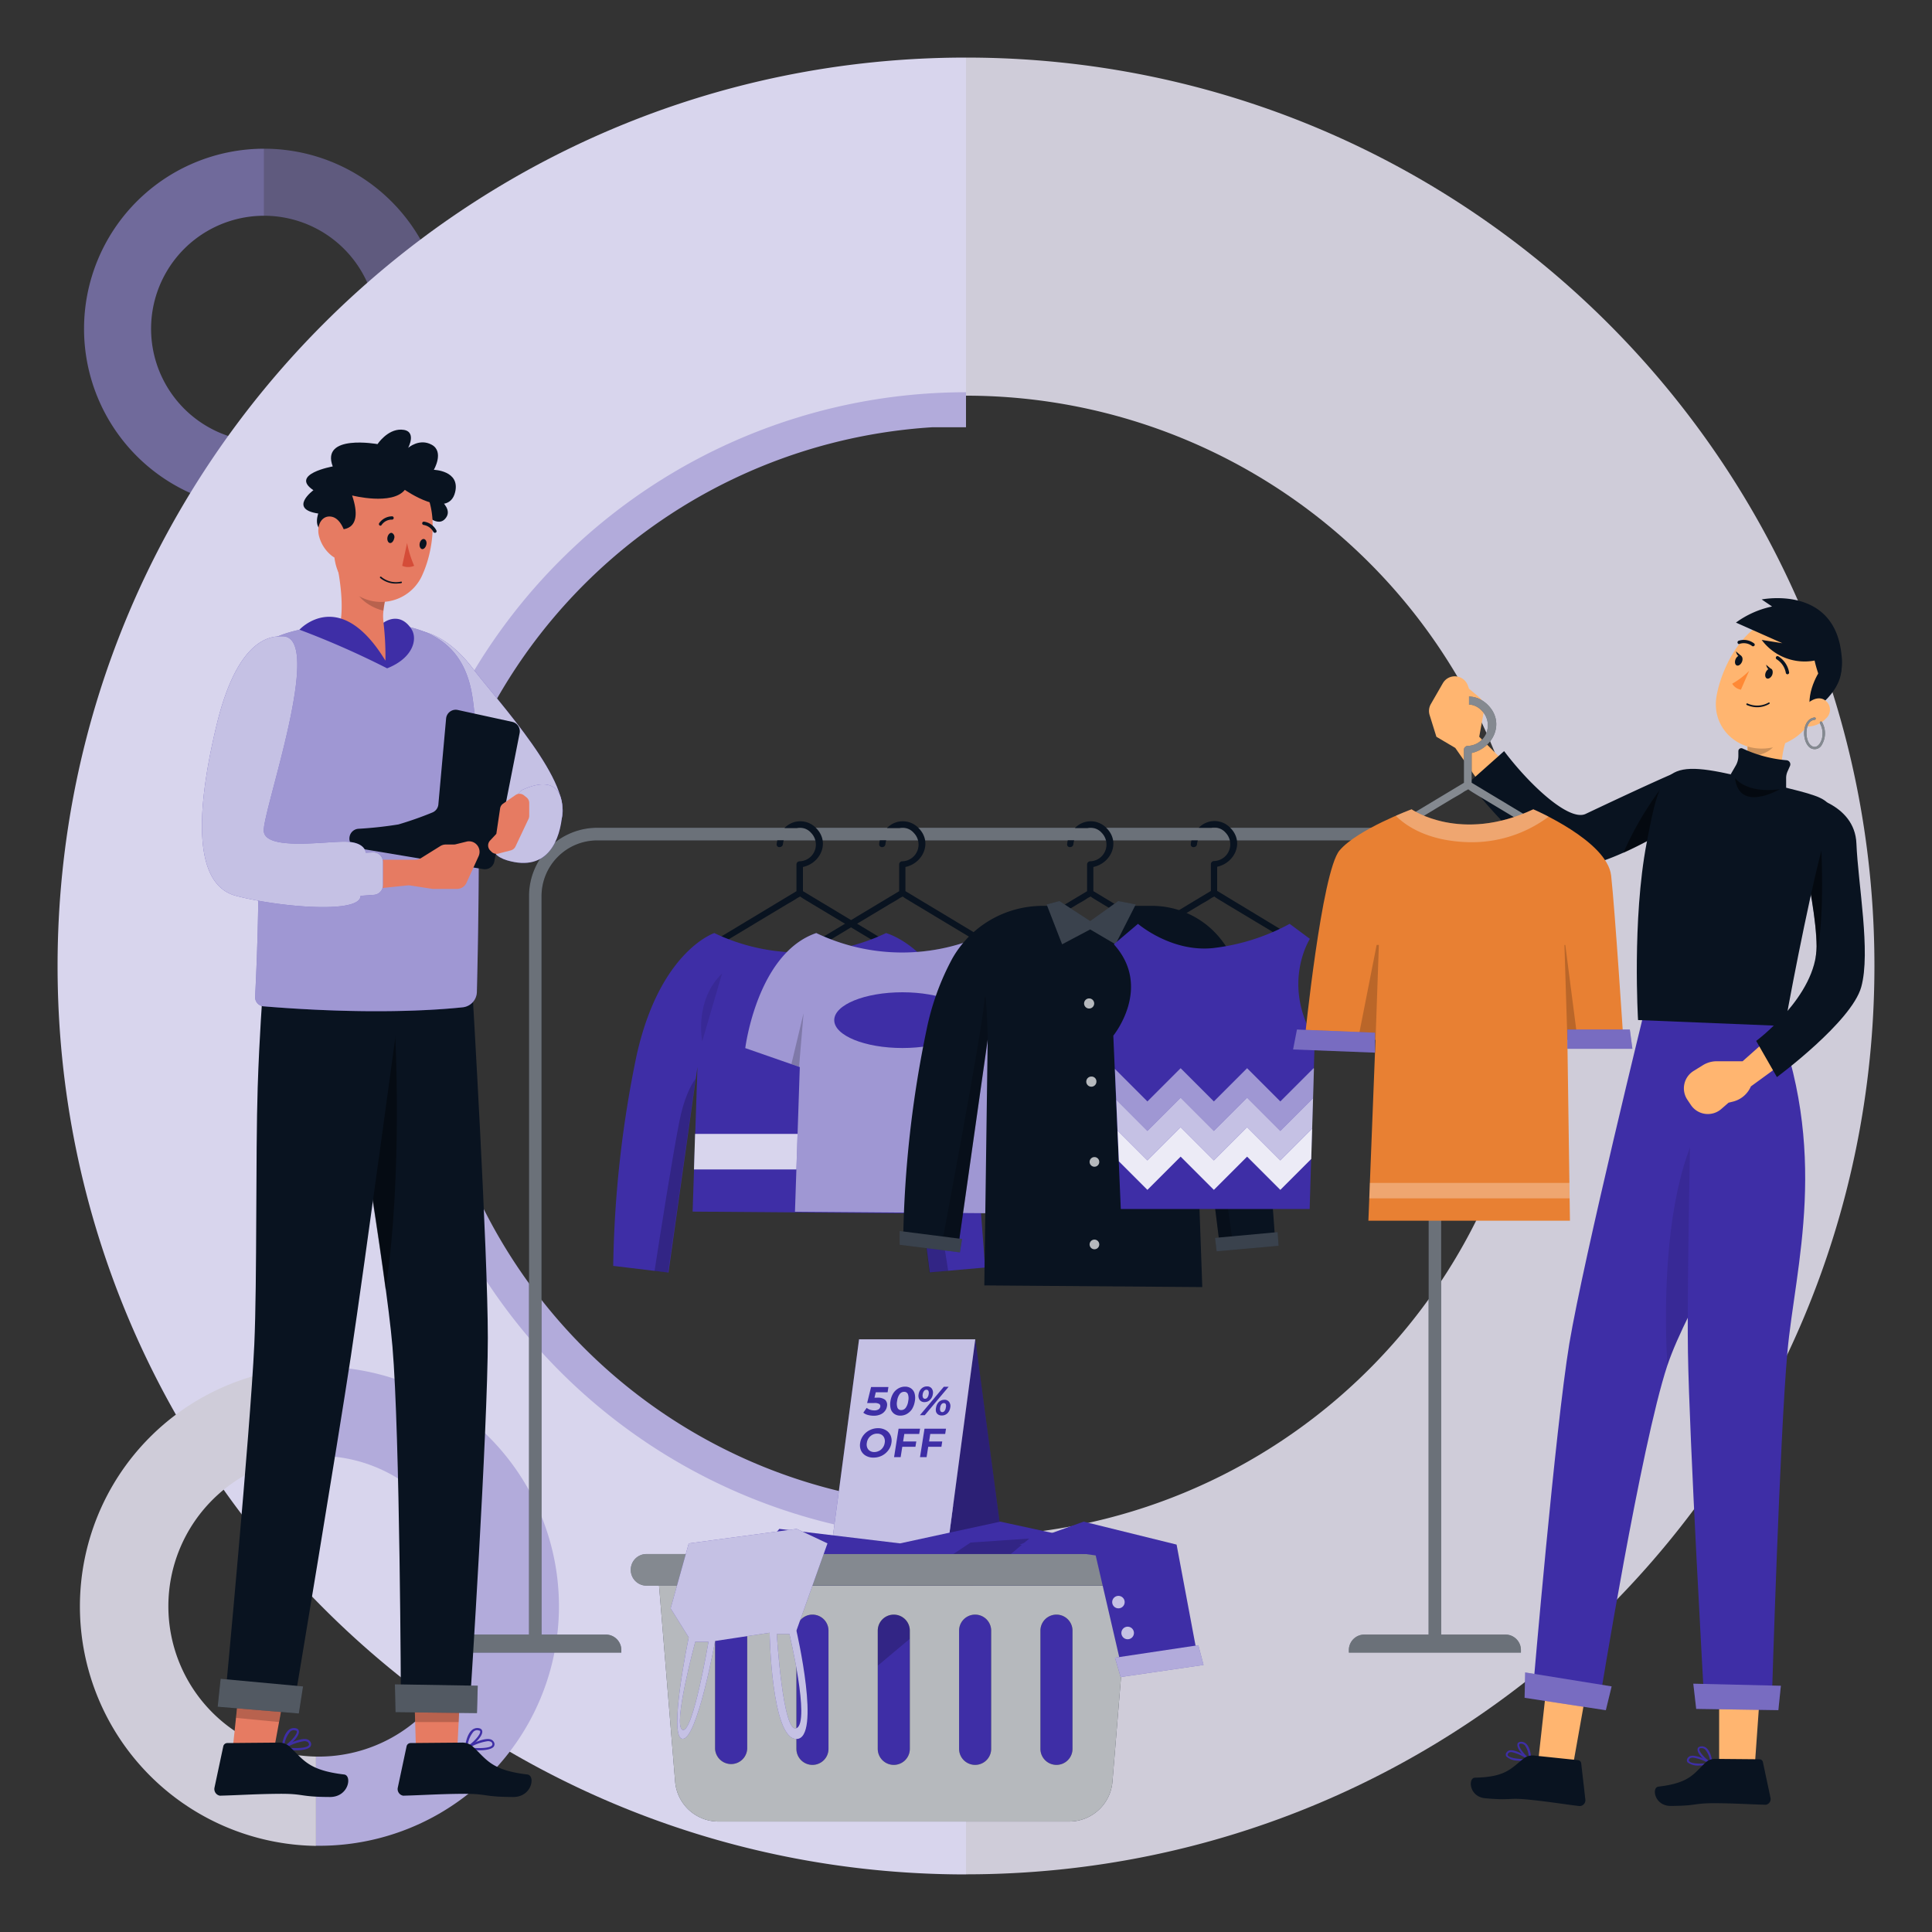 <svg id="Capa_1" data-name="Capa 1" xmlns="http://www.w3.org/2000/svg" width="400" height="400" viewBox="0 0 400 400">
  <rect x="0" y="0" width="400" height="400" fill="#333333" stroke="none"/>
  <defs>
    <style>
      .cls-1, .cls-3 {
        fill: #8b82ca;
      }

      .cls-1 {
        opacity: 0.69;
      }

      .cls-12, .cls-2, .cls-25 {
        opacity: 0.5;
      }

      .cls-4 {
        fill: #cfccd9;
      }

      .cls-5 {
        fill: #d8d5ed;
      }

      .cls-6 {
        fill: #b2abdb;
      }

      .cls-7 {
        fill: #3e2ea6;
      }

      .cls-22, .cls-8 {
        opacity: 0.3;
      }

      .cls-12, .cls-13, .cls-14, .cls-17, .cls-19, .cls-20, .cls-22, .cls-9 {
        fill: #fff;
      }

      .cls-9 {
        opacity: 0.7;
      }

      .cls-10, .cls-15, .cls-19, .cls-23 {
        opacity: 0.2;
      }

      .cls-11 {
        fill: #091320;
      }

      .cls-13 {
        opacity: 0.6;
      }

      .cls-14, .cls-28 {
        opacity: 0.4;
      }

      .cls-16 {
        opacity: 0.8;
      }

      .cls-18 {
        opacity: 0.1;
      }

      .cls-20 {
        opacity: 0.9;
      }

      .cls-21 {
        fill: #ffb570;
      }

      .cls-23 {
        isolation: isolate;
      }

      .cls-24 {
        fill: #ff8935;
      }

      .cls-26 {
        fill: #e88033;
      }

      .cls-27 {
        fill: #e67b62;
      }

      .cls-29 {
        fill: #d54c38;
      }
    </style>
  </defs>
  <g>
    <path class="cls-1" d="M54.68,44.67V30.79a37.28,37.28,0,0,0,0,74.56V91.47a23.4,23.4,0,0,1,0-46.8Z"/>
    <g class="cls-2">
      <path class="cls-3" d="M54.68,105.35a37.28,37.28,0,1,0,0-74.56V44.67a23.4,23.4,0,1,1,0,46.8Z"/>
    </g>
  </g>
  <g>
    <path class="cls-4" d="M200,318.06v70c103.87,0,188.08-84.21,188.08-188.08S303.87,11.92,200,11.92v70a118.06,118.06,0,0,1,0,236.12Z"/>
    <path class="cls-5" d="M200,11.92C96.13,11.92,11.92,96.13,11.92,200S96.13,388.08,200,388.08v-70a118.06,118.06,0,0,1,0-236.12Z"/>
  </g>
  <g>
    <path class="cls-4" d="M65.43,301.43V283a49.59,49.59,0,0,0,0,99.17V363.68a31.13,31.13,0,0,1,0-62.25Z"/>
    <path class="cls-6" d="M65.43,382.14a49.59,49.59,0,1,0,0-99.17v18.46a31.13,31.13,0,1,1,0,62.25Z"/>
  </g>
  <path class="cls-6" d="M200,81.21a118.79,118.79,0,0,0,0,237.58v-7l-7-.17a111.8,111.8,0,0,1,0-223.16h7Z"/>
  <g>
    <g>
      <g>
        <polygon class="cls-7" points="195.63 324.5 201.92 277.29 208.2 324.5 195.63 324.5"/>
        <polygon class="cls-8" points="195.63 324.5 201.92 277.29 208.2 324.5 195.63 324.5"/>
      </g>
      <polygon class="cls-7" points="171.58 324.5 177.86 277.29 201.92 277.29 195.63 324.5 171.58 324.5"/>
      <polygon class="cls-9" points="171.58 324.5 177.86 277.29 201.92 277.29 195.63 324.5 171.58 324.5"/>
    </g>
    <g>
      <path class="cls-7" d="M183.25,289.81a1.44,1.44,0,0,1,.39,1.33,2.11,2.11,0,0,1-.43,1,2.26,2.26,0,0,1-.93.71,3.33,3.33,0,0,1-1.4.26,4.4,4.4,0,0,1-1.2-.16,2.44,2.44,0,0,1-.94-.47l.7-1a2,2,0,0,0,.71.39,2.84,2.84,0,0,0,.88.14,1.63,1.63,0,0,0,.84-.2.81.81,0,0,0,.38-.56.54.54,0,0,0-.22-.58,1.9,1.9,0,0,0-1-.19h-1.5l.82-3.31h3.59l-.17,1.09h-2.45l-.27,1.12h.48A2.49,2.49,0,0,1,183.25,289.81Z"/>
      <path class="cls-7" d="M185.16,292.73a1.94,1.94,0,0,1-.73-1,3.66,3.66,0,0,1-.07-1.64,4.32,4.32,0,0,1,.59-1.64,3,3,0,0,1,1.06-1,2.69,2.69,0,0,1,1.36-.36,2.14,2.14,0,0,1,1.25.36,1.93,1.93,0,0,1,.72,1,3.52,3.52,0,0,1,.07,1.64,4.49,4.49,0,0,1-.58,1.64,3.18,3.18,0,0,1-1.06,1,2.72,2.72,0,0,1-1.37.36A2.11,2.11,0,0,1,185.16,292.73Zm2.35-1.25a3,3,0,0,0,.53-1.43,2.53,2.53,0,0,0-.08-1.43.8.8,0,0,0-.77-.46,1.12,1.12,0,0,0-.91.46,3,3,0,0,0-.54,1.43,2.53,2.53,0,0,0,.08,1.43.8.8,0,0,0,.77.46A1.15,1.15,0,0,0,187.51,291.48Z"/>
      <path class="cls-7" d="M190.41,289.84a1.49,1.49,0,0,1-.22-1.18,2,2,0,0,1,.6-1.18,1.61,1.61,0,0,1,1.12-.44,1.16,1.16,0,0,1,1,.44,1.47,1.47,0,0,1,.22,1.18,2,2,0,0,1-.59,1.18,1.58,1.58,0,0,1-1.12.45A1.17,1.17,0,0,1,190.41,289.84Zm1.58-.48a1.37,1.37,0,0,0,.28-.7,1.13,1.13,0,0,0-.05-.69.45.45,0,0,0-.42-.24.63.63,0,0,0-.48.24,1.37,1.37,0,0,0-.28.69,1.09,1.09,0,0,0,.06.7.43.43,0,0,0,.41.24A.6.6,0,0,0,192,289.36Zm3.42-2.25h1L191.46,293h-1Zm-1.18,5.75a1.11,1.11,0,0,1-.43-.56,1.75,1.75,0,0,1,0-.86,2,2,0,0,1,.32-.86,1.63,1.63,0,0,1,.6-.57,1.68,1.68,0,0,1,.79-.2,1.14,1.14,0,0,1,1,.45,1.45,1.45,0,0,1,.22,1.18,2,2,0,0,1-.59,1.18,1.64,1.64,0,0,1-1.13.44A1.29,1.29,0,0,1,194.23,292.86Zm1.32-.73a1.37,1.37,0,0,0,.27-.69,1.17,1.17,0,0,0,0-.7.42.42,0,0,0-.41-.24.63.63,0,0,0-.49.24,1.37,1.37,0,0,0-.27.7,1.17,1.17,0,0,0,.05.7.45.45,0,0,0,.41.23A.62.62,0,0,0,195.55,292.13Z"/>
      <path class="cls-7" d="M179.26,301.39a2.35,2.35,0,0,1-1-1.09,2.69,2.69,0,0,1-.17-1.56,3.4,3.4,0,0,1,.66-1.56,3.63,3.63,0,0,1,1.33-1.09,3.84,3.84,0,0,1,1.71-.4,3.13,3.13,0,0,1,1.59.4,2.33,2.33,0,0,1,1,1.09,2.69,2.69,0,0,1,.18,1.56,3.41,3.41,0,0,1-.67,1.56,3.79,3.79,0,0,1-1.32,1.09,3.83,3.83,0,0,1-1.71.39A3.07,3.07,0,0,1,179.26,301.39Zm2.75-1a2.12,2.12,0,0,0,.76-.67,2.2,2.2,0,0,0,.4-1,1.76,1.76,0,0,0-.09-1,1.39,1.39,0,0,0-.55-.67,1.68,1.68,0,0,0-.9-.23,2.05,2.05,0,0,0-1,.23,2.25,2.25,0,0,0-.77.67,2.23,2.23,0,0,0-.39,1,1.82,1.82,0,0,0,.08,1,1.37,1.37,0,0,0,.56.67,1.63,1.63,0,0,0,.9.24A2.09,2.09,0,0,0,182,300.38Z"/>
      <path class="cls-7" d="M187.23,296.89l-.25,1.55h2.73l-.18,1.1h-2.72l-.34,2.14h-1.36l.93-5.88h4.45l-.18,1.09Z"/>
      <path class="cls-7" d="M192.6,296.89l-.24,1.55h2.72l-.17,1.1h-2.73l-.34,2.14h-1.36l.93-5.88h4.45l-.17,1.09Z"/>
    </g>
  </g>
  <g>
    <polygon class="cls-7" points="146.35 366.63 142.6 339.04 161.35 316.54 186.35 319.54 207.1 315.04 227.85 319.54 229.35 330.04 225.35 368.85 216.85 372.53 146.35 366.63"/>
    <polygon class="cls-10" points="213.1 318.54 181.72 344.87 175.27 336.54 200.94 319.37 213.1 318.54"/>
    <g>
      <path class="cls-11" d="M236.26,328.29H133.85A3.25,3.25,0,0,1,130.6,325h0a3.24,3.24,0,0,1,3.25-3.25H236.26a3.25,3.25,0,0,1,3.25,3.25h0A3.26,3.26,0,0,1,236.26,328.29Z"/>
      <path class="cls-12" d="M236.26,328.29H133.85A3.25,3.25,0,0,1,130.6,325h0a3.24,3.24,0,0,1,3.25-3.25H236.26a3.25,3.25,0,0,1,3.25,3.25h0A3.26,3.26,0,0,1,236.26,328.29Z"/>
    </g>
    <g>
      <path class="cls-11" d="M136.45,328.29l3.33,40.61a9,9,0,0,0,8.93,8.23H221.4a9,9,0,0,0,8.92-8.23l3.33-40.61Zm18.25,33.79a3.33,3.33,0,0,1-6.65,0V337.61a3.33,3.33,0,0,1,6.65,0Zm16.83,0a3.32,3.32,0,1,1-6.64,0V337.61a3.32,3.32,0,1,1,6.64,0Zm16.84,0a3.32,3.32,0,1,1-6.64,0V337.61a3.32,3.32,0,1,1,6.64,0Zm16.84,0a3.32,3.32,0,0,1-6.64,0V337.61a3.32,3.32,0,0,1,6.64,0Zm16.84,0a3.32,3.32,0,0,1-6.64,0V337.61a3.32,3.32,0,0,1,6.64,0Z"/>
      <path class="cls-9" d="M136.45,328.29l3.33,40.61a9,9,0,0,0,8.93,8.23H221.4a9,9,0,0,0,8.92-8.23l3.33-40.61Zm18.25,33.79a3.33,3.33,0,0,1-6.65,0V337.61a3.33,3.33,0,0,1,6.65,0Zm16.83,0a3.32,3.32,0,1,1-6.64,0V337.61a3.32,3.32,0,1,1,6.64,0Zm16.84,0a3.32,3.32,0,1,1-6.64,0V337.61a3.32,3.32,0,1,1,6.64,0Zm16.84,0a3.32,3.32,0,0,1-6.64,0V337.61a3.32,3.32,0,0,1,6.64,0Zm16.84,0a3.32,3.32,0,0,1-6.64,0V337.61a3.32,3.32,0,0,1,6.64,0Z"/>
    </g>
    <polygon class="cls-7" points="211.1 319.79 224.36 315.04 243.6 319.79 248.1 343.78 232.35 345.79 226.85 322.04 211.1 319.79"/>
    <g>
      <polygon class="cls-7" points="230.85 343.21 232.02 347.21 249.18 344.71 248.1 340.62 230.85 343.21"/>
      <polygon class="cls-13" points="230.85 343.21 232.02 347.21 249.18 344.71 248.1 340.62 230.85 343.21"/>
    </g>
    <path class="cls-9" d="M234.77,338.08a1.3,1.3,0,1,1-1.3-1.29A1.3,1.3,0,0,1,234.77,338.08Z"/>
    <path class="cls-9" d="M232.85,331.71a1.29,1.29,0,1,1-1.29-1.3A1.29,1.29,0,0,1,232.85,331.71Z"/>
    <g>
      <path class="cls-7" d="M171.32,319.54l-6.38-3-22.34,3L138.85,333l3.75,6s-4.34,20.75-1.3,21,6.75-20.25,6.75-20.25l11.3-1.71s.34,22,5.54,22,0-22.43,0-22.43Zm-30,38.62c-2.13-.75,2.62-18.25,2.62-18.25h2.75S143.47,358.91,141.35,358.16Zm23.59-.37c-2.84,1.37-4.09-19.5-4.09-19.5h2.62S167.77,356.41,164.94,357.79Z"/>
      <path class="cls-9" d="M171.32,319.54l-6.38-3-22.34,3L138.85,333l3.75,6s-4.34,20.75-1.3,21,6.75-20.25,6.75-20.25l11.3-1.71s.34,22,5.54,22,0-22.43,0-22.43Zm-30,38.62c-2.13-.75,2.62-18.25,2.62-18.25h2.75S143.47,358.91,141.35,358.16Zm23.59-.37c-2.84,1.37-4.09-19.5-4.09-19.5h2.62S167.77,356.41,164.94,357.79Z"/>
    </g>
  </g>
  <g>
    <path class="cls-11" d="M311.69,338.42H298.38V185.5a14.14,14.14,0,0,0-14.12-14.12H123.64a14.13,14.13,0,0,0-14.11,14.12V338.42H96.22a3.2,3.2,0,0,0-3.2,3.2v.53h35.62v-.53a3.21,3.21,0,0,0-3.21-3.2H112.12V185.5A11.54,11.54,0,0,1,123.64,174H284.26a11.54,11.54,0,0,1,11.52,11.52V338.42H282.47a3.2,3.2,0,0,0-3.2,3.2v.53h35.62v-.53A3.2,3.2,0,0,0,311.69,338.42Z"/>
    <path class="cls-14" d="M311.69,338.42H298.38V185.5a14.14,14.14,0,0,0-14.12-14.12H123.64a14.13,14.13,0,0,0-14.11,14.12V338.42H96.22a3.2,3.2,0,0,0-3.2,3.2v.53h35.62v-.53a3.21,3.21,0,0,0-3.21-3.2H112.12V185.5A11.54,11.54,0,0,1,123.64,174H284.26a11.54,11.54,0,0,1,11.52,11.52V338.42H282.47a3.2,3.2,0,0,0-3.2,3.2v.53h35.62v-.53A3.2,3.2,0,0,0,311.69,338.42Z"/>
    <g>
      <g>
        <path class="cls-11" d="M162.1,174.77a4,4,0,0,1,.16-.79h-1.32a5,5,0,0,0-.14.79C160.73,175.6,162,175.59,162.1,174.77Z"/>
        <path class="cls-11" d="M183.69,195l-17.45-10.5v-5c3.61-.77,5.68-5.09,2.72-8.06a4.51,4.51,0,0,0-6.54,0H165a3.06,3.06,0,0,1,2.93,1,3.46,3.46,0,0,1-2.38,5.88.66.66,0,0,0-.65.64v5.55L147.48,195c-.71.43-.06,1.55.65,1.12l8.52-5.13,6.2-3.72c.7-.42,1.46-.81,2.13-1.28.14-.1.5-.26.69-.38.43.36,2,1.24,2.37,1.49l6.11,3.67,8.89,5.35A.65.65,0,0,0,183.69,195Z"/>
      </g>
      <path class="cls-7" d="M186.91,219.61l1.62,31.59-45.13-.35,1-29.95-6,42.57-11.44-1.38a229.69,229.69,0,0,1,4.79-43.34c4.78-21.85,16.14-25.57,16.14-25.57a41.28,41.28,0,0,0,35.56,0s12.51,3.38,15.63,22.45,4.85,46.8,4.85,46.8l-11.44,1Z"/>
      <g class="cls-15">
        <path d="M135.52,263.14l2.8.33,5.7-40.15c-1.1,1.51-2.45,4.21-3.39,9C139.18,239.67,136.61,256.08,135.52,263.14Z"/>
      </g>
      <g class="cls-15">
        <path d="M196.31,263.12c-1.09-7.07-3.66-23.45-5.1-30.81-1.1-5.57-2.74-8.31-3.91-9.64l5.11,40.8Z"/>
      </g>
      <g class="cls-16">
        <polygon class="cls-17" points="187.69 234.76 143.91 234.76 143.68 242.12 188.06 242.12 187.69 234.76"/>
      </g>
      <path class="cls-18" d="M149.5,201.54l-4.11,14.06S143.67,207.16,149.5,201.54Z"/>
      <path class="cls-18" d="M182.5,201.54l4.11,14.06S188.33,207.16,182.5,201.54Z"/>
    </g>
    <g>
      <g>
        <path class="cls-11" d="M183.32,174.77a4,4,0,0,1,.16-.79h-1.32a5,5,0,0,0-.14.79C182,175.6,183.24,175.59,183.32,174.77Z"/>
        <path class="cls-11" d="M204.91,195l-17.45-10.5v-5c3.61-.77,5.68-5.09,2.72-8.06a4.51,4.51,0,0,0-6.54,0h2.62a3.06,3.06,0,0,1,2.93,1,3.46,3.46,0,0,1-2.38,5.88.66.66,0,0,0-.65.64v5.55L168.7,195c-.71.43-.06,1.55.65,1.12l8.52-5.13,6.2-3.72c.7-.42,1.46-.81,2.13-1.28.14-.1.5-.26.69-.38.43.36,2,1.24,2.37,1.49l6.11,3.67,8.89,5.35A.65.65,0,0,0,204.91,195Z"/>
      </g>
      <g>
        <g>
          <path class="cls-7" d="M169,193.18a41.28,41.28,0,0,0,35.56,0s12.25,4.76,16.44,23.46l-12.9,3,1.62,31.59-45.13-.35,1-29.95L154.3,217S156.74,197.37,169,193.18Z"/>
          <path class="cls-12" d="M169,193.18a41.28,41.28,0,0,0,35.56,0s12.25,4.76,16.44,23.46l-12.9,3,1.62,31.59-45.13-.35,1-29.95L154.3,217S156.74,197.37,169,193.18Z"/>
        </g>
        <polygon class="cls-10" points="163.85 220.31 165.44 220.85 166.37 209.77 163.85 220.31"/>
        <polygon class="cls-10" points="206.58 206.85 208.13 219.61 210.64 219.03 206.58 206.85"/>
        <ellipse class="cls-7" cx="186.84" cy="211.21" rx="14.12" ry="5.77"/>
      </g>
    </g>
    <g>
      <g>
        <path class="cls-11" d="M222.23,174.77a4,4,0,0,1,.17-.79h-1.33a5,5,0,0,0-.13.79C220.86,175.6,222.16,175.59,222.23,174.77Z"/>
        <path class="cls-11" d="M243.83,195l-17.46-10.5v-5c3.62-.77,5.69-5.09,2.72-8.06a4.5,4.5,0,0,0-6.53,0h2.62a3.07,3.07,0,0,1,2.93,1,3.47,3.47,0,0,1-2.39,5.88.66.66,0,0,0-.65.64v5.55L207.61,195a.65.65,0,0,0,.66,1.12l8.52-5.13,6.19-3.72c.71-.42,1.47-.81,2.13-1.28.14-.1.51-.26.69-.38.44.36,2,1.24,2.37,1.49l6.11,3.67,8.89,5.35A.65.65,0,0,0,243.83,195Z"/>
      </g>
      <g>
        <path class="cls-11" d="M264,256.78S262.25,229,259.13,210c-1.2-7.33-3.79-12.34-6.52-15.74a18.16,18.16,0,0,0-14.18-6.71h-6.17l-3.59,3.75h-6l-3.17-3.75h-3.57a21.5,21.5,0,0,0-18.78,10.93,53.3,53.3,0,0,0-5.3,14.64A229.69,229.69,0,0,0,187,256.43l11.44,1.39,6.05-42.58-.7,50.89,45.13.35L247.05,214l5.49,43.87Z"/>
        <path class="cls-10" d="M203.74,207.76c-.43,5.77-8.65,49.32-8.65,49.32l2.15.59,1.21.15,6.05-42.58S204.17,202,203.74,207.76Z"/>
        <path class="cls-10" d="M255.29,257.57c-1.13-7.95-4-28.07-5.72-39-2.16-13.83-2.52-12.26-2.52-12.26V214l5.49,43.87Z"/>
      </g>
      <g>
        <polygon class="cls-11" points="219.34 186.55 225.71 190.69 231.51 186.55 235.15 187.25 230.95 195.51 225.71 192.43 219.9 195.51 216.69 187.25 219.34 186.55"/>
        <polygon class="cls-19" points="219.34 186.55 225.71 190.69 231.51 186.55 235.15 187.25 230.95 195.51 225.71 192.43 219.9 195.51 216.69 187.25 219.34 186.55"/>
      </g>
      <g>
        <polygon class="cls-11" points="186.26 254.87 199.18 256.52 198.74 259.29 186.26 257.73 186.26 254.87"/>
        <polygon class="cls-19" points="186.26 254.87 199.18 256.52 198.74 259.29 186.26 257.73 186.26 254.87"/>
      </g>
      <g>
        <polygon class="cls-11" points="264.52 255.1 251.56 256.29 251.89 259.07 264.72 257.93 264.52 255.1"/>
        <polygon class="cls-19" points="264.52 255.1 251.56 256.29 251.89 259.07 264.72 257.93 264.52 255.1"/>
      </g>
      <g>
        <path class="cls-9" d="M226.54,207.76a1,1,0,0,1-2.09,0,1,1,0,1,1,2.09,0Z"/>
        <path class="cls-9" d="M227,223.89a1.05,1.05,0,1,1-1.05-1A1,1,0,0,1,227,223.89Z"/>
        <path class="cls-9" d="M227.59,240.61a1,1,0,1,1-1.05-1.05A1,1,0,0,1,227.59,240.61Z"/>
        <path class="cls-9" d="M227.59,257.7a1,1,0,1,1-1.05-1.05A1,1,0,0,1,227.59,257.7Z"/>
      </g>
    </g>
    <g>
      <g>
        <path class="cls-11" d="M247.83,174.77A4,4,0,0,1,248,174h-1.33a5,5,0,0,0-.13.79C246.46,175.6,247.76,175.59,247.83,174.77Z"/>
        <path class="cls-11" d="M269.43,195,252,184.45v-5c3.62-.77,5.69-5.09,2.72-8.06a4.5,4.5,0,0,0-6.53,0h2.62a3.07,3.07,0,0,1,2.93,1,3.47,3.47,0,0,1-2.39,5.88.66.66,0,0,0-.65.64v5.55L233.21,195a.65.65,0,0,0,.66,1.12l8.52-5.13,6.19-3.72c.71-.42,1.47-.81,2.13-1.28.14-.1.51-.26.69-.38.44.36,2,1.24,2.37,1.49l6.11,3.67,8.89,5.35A.65.65,0,0,0,269.43,195Z"/>
      </g>
      <g>
        <path class="cls-7" d="M230.61,195.51l5-4.24s6.95,6,15.7,5a43.59,43.59,0,0,0,15.7-5l4.19,3.11s-6,9.37,1,20.82l-1.05,35.11h-39.1l-1.55-35.89S238.67,204.42,230.61,195.51Z"/>
        <polygon class="cls-12" points="272.04 221.25 271.96 221.16 265.08 228.04 258.2 221.16 251.32 228.04 244.44 221.16 237.56 228.04 230.82 221.3 231.1 227.68 237.56 234.15 244.44 227.27 251.32 234.15 258.2 227.27 265.08 234.15 271.86 227.37 272.04 221.25"/>
        <polygon class="cls-9" points="271.86 227.37 265.08 234.15 258.2 227.27 251.32 234.15 244.44 227.27 237.56 234.15 231.1 227.68 231.37 234.06 237.56 240.25 244.44 233.37 251.32 240.25 258.2 233.37 265.08 240.25 271.67 233.66 271.86 227.37"/>
        <polygon class="cls-20" points="271.67 233.66 265.08 240.25 258.2 233.37 251.32 240.25 244.44 233.37 237.56 240.25 231.37 234.06 231.65 240.44 237.56 246.35 244.44 239.47 251.32 246.35 258.2 239.47 265.08 246.35 271.48 239.95 271.67 233.66"/>
      </g>
    </g>
  </g>
  <g>
    <g>
      <g>
        <path class="cls-7" d="M340.91,207.46s-13,52.84-16,70.73c-2.91,17.63-7.47,71.09-7.47,71.09l13.87,2.13s8.42-52.07,13.86-68.6c4.14-12.57,18.67-34.62,21.68-47.27,1.57-6.57,0-27,0-27Z"/>
        <polygon class="cls-21" points="320.02 350.61 318.46 364.71 325.66 365.56 328.17 351.46 320.02 350.61"/>
        <g>
          <path class="cls-7" d="M314.2,364.52a3.56,3.56,0,0,1-2.36-.89.75.75,0,0,1,.11-.85,1,1,0,0,1,.66-.39c1.42-.23,4.13,1.71,4.25,1.8a.21.21,0,0,1,.07.21.2.2,0,0,1-.18.15A15.52,15.52,0,0,1,314.2,364.52Zm-1.14-1.75a1.61,1.61,0,0,0-.38,0,.54.54,0,0,0-.41.23c-.17.23-.13.36-.09.43.33.58,2.41.81,4,.78A8.94,8.94,0,0,0,313.06,362.77Z"/>
          <path class="cls-7" d="M316.72,364.54a.09.09,0,0,1-.08,0c-.94-.54-2.73-2.54-2.46-3.45,0-.22.24-.47.78-.47a1.47,1.47,0,0,1,1.06.45c1,1,1,3.22,1,3.33a.25.25,0,0,1-.11.17A.23.23,0,0,1,316.72,364.54ZM315.06,361l-.11,0c-.36,0-.4.14-.42.18-.11.56,1.05,2.1,2,2.81a4.65,4.65,0,0,0-.83-2.65,1.09,1.09,0,0,0-.65-.32Z"/>
          <path class="cls-11" d="M317.72,363.48l9,.94a.74.74,0,0,1,.65.65l.86,7.5a1.21,1.21,0,0,1-1.05,1.35h-.26c-3.25-.4-6.12-.88-10.16-1.3-4.78-.5-3.63.2-9.25-.31-3.38-.31-3.6-4.22-2.14-4.26,6.64-.14,7.53-2.05,10.31-4.13A3,3,0,0,1,317.72,363.48Z"/>
        </g>
        <path class="cls-18" d="M350.9,235.14c-6.94,15.34-6.16,39.73-5.69,47.58,2.25-6.76,7.46-16.24,12.27-25.52l-.72-8.38S359.25,216.66,350.9,235.14Z"/>
        <g>
          <polygon class="cls-7" points="315.77 346.26 315.65 351.51 332.47 354.08 333.67 349.15 315.77 346.26"/>
          <polygon class="cls-22" points="315.77 346.26 315.65 351.51 332.47 354.08 333.67 349.15 315.77 346.26"/>
        </g>
      </g>
      <g>
        <path class="cls-7" d="M350.54,207.85s-1.35,54.09-1.07,72.12c.28,17.88,3.32,71.44,3.32,71.44h14.07s1.6-53.63,3.2-71.44,9-41.59-3.2-71.44Z"/>
        <polygon class="cls-21" points="355.93 351.95 355.93 365.45 363.32 365.45 364.28 351.95 355.93 351.95"/>
        <g>
          <path class="cls-7" d="M351.82,365.53a3.5,3.5,0,0,1-2.43-.66.72.72,0,0,1,0-.85,1,1,0,0,1,.62-.46c1.39-.37,4.27,1.31,4.4,1.39a.2.2,0,0,1-.07.36A14.44,14.44,0,0,1,351.82,365.53Zm-1.3-1.63a1.2,1.2,0,0,0-.38.05.5.5,0,0,0-.39.27c-.15.24-.1.36,0,.43.38.54,2.47.57,4,.4A9,9,0,0,0,350.52,363.9Z"/>
          <path class="cls-7" d="M354.33,365.31a.08.08,0,0,1-.08,0c-1-.45-3-2.26-2.78-3.2,0-.22.19-.49.73-.54a1.47,1.47,0,0,1,1.1.34c1.05.88,1.25,3.12,1.26,3.23a.19.19,0,0,1-.09.17A.17.17,0,0,1,354.33,365.31Zm-2-3.38h-.11c-.35,0-.38.17-.39.22-.06.56,1.24,2,2.26,2.6a4.69,4.69,0,0,0-1.08-2.56,1.06,1.06,0,0,0-.68-.25Z"/>
          <path class="cls-11" d="M355.22,364.16l9.06.08a.73.73,0,0,1,.71.58l1.57,7.39a1.2,1.2,0,0,1-.92,1.44,1.09,1.09,0,0,1-.26,0c-3.26-.09-6.17-.29-10.23-.32-4.8,0-3.59.54-9.24.57-3.4,0-4-3.86-2.54-4,6.61-.77,7.31-2.76,9.88-5.1A2.87,2.87,0,0,1,355.22,364.16Z"/>
        </g>
        <g>
          <polygon class="cls-7" points="350.58 348.59 351.18 353.81 368.19 354.07 368.71 349.02 350.58 348.59"/>
          <polygon class="cls-22" points="350.58 348.59 351.18 353.81 368.19 354.07 368.71 349.02 350.58 348.59"/>
        </g>
      </g>
      <g>
        <path class="cls-21" d="M361,158.34l8,1.82c-.62-3.47,1-8,2.37-11.29l-9.63,5.29C361.84,156,361.79,157.39,361,158.34Z"/>
        <path class="cls-23" d="M367.5,151l-5.68,3.17a13.36,13.36,0,0,1-.08,2.45c1.89.12,5.08-.84,5.88-2.75A5.82,5.82,0,0,0,367.5,151Z"/>
        <path class="cls-21" d="M378.51,142.68c-3.37,6.62-4.65,9.49-9.6,11.48-7.45,3-14.83-2.59-13.51-10.08,1.2-6.74,6.53-16.46,14.34-16.23a10.12,10.12,0,0,1,8.77,14.83Z"/>
        <path class="cls-11" d="M366.91,139.75c-.25.55-.74.87-1.1.72s-.46-.74-.22-1.29.73-.87,1.09-.72S367.11,139.21,366.91,139.75Z"/>
        <path class="cls-11" d="M360.65,137.05c-.25.56-.73.87-1.09.72s-.46-.74-.23-1.29.74-.88,1.09-.72S360.89,136.49,360.65,137.05Z"/>
        <path class="cls-11" d="M360.57,135.86l-1.16-1S359.64,136.24,360.57,135.86Z"/>
        <path class="cls-24" d="M362.14,138.89a16.36,16.36,0,0,1-3.51,2.67,2.66,2.66,0,0,0,1.81,1.23Z"/>
        <path class="cls-11" d="M362.52,146.26a5.33,5.33,0,0,1-.85-.29.19.19,0,0,1-.1-.23h0a.18.18,0,0,1,.24-.09,4.81,4.81,0,0,0,4.31-.16.19.19,0,0,1,.25,0,.18.18,0,0,1-.05.24A4.93,4.93,0,0,1,362.52,146.26Z"/>
        <path class="cls-11" d="M370,139.59a.36.36,0,0,1-.27-.32,4.19,4.19,0,0,0-1.89-2.77.36.36,0,0,1-.12-.5.34.34,0,0,1,.47-.11h0a4.88,4.88,0,0,1,2.23,3.34.35.35,0,0,1-.33.37H370Z"/>
        <path class="cls-11" d="M360,133.35a.38.38,0,0,1-.26-.26.37.37,0,0,1,.25-.44,3.47,3.47,0,0,1,3.21.59.33.33,0,0,1,0,.47v0a.36.36,0,0,1-.5,0h0a2.82,2.82,0,0,0-2.53-.41A.38.38,0,0,1,360,133.35Z"/>
        <path class="cls-11" d="M366.82,138.62l-1.16-1S365.89,139,366.82,138.62Z"/>
        <g>
          <path class="cls-11" d="M375.69,136.76a11.09,11.09,0,0,1-10.95-4.27l4.28.68-9.61-4.27a19.46,19.46,0,0,1,7.48-3.33l-2.15-1.46S380,121,381.29,135.84c0,0,.65,3.9-1.62,6.39S375.69,136.76,375.69,136.76Z"/>
          <path class="cls-11" d="M377.25,138.17s-3.52,4.6-2.41,9.33c0,0,6-3.64,6.38-8.61C381.69,132.49,377.25,138.17,377.25,138.17Z"/>
        </g>
        <path class="cls-21" d="M378.09,148.71a5.31,5.31,0,0,1-3.69,1.71c-1.87.05-2.36-1.73-1.46-3.27.81-1.38,2.76-3.07,4.46-2.42a2.39,2.39,0,0,1,1.29,3.13A2.23,2.23,0,0,1,378.09,148.71Z"/>
        <g>
          <path class="cls-11" d="M376.78,149.74a4.27,4.27,0,0,1,.44,3.15c-.25,1-1.11,2.35-2.27,1.45-1.33-1.05-1.38-5.1.74-5.31.31,0,.31-.51,0-.48-2.65.27-2.76,5-.91,6.28a1.68,1.68,0,0,0,2.45-.7,4.66,4.66,0,0,0,0-4.63.24.24,0,0,0-.42.24Z"/>
          <g class="cls-2">
            <path class="cls-17" d="M376.78,149.74a4.27,4.27,0,0,1,.44,3.15c-.25,1-1.11,2.35-2.27,1.45-1.33-1.05-1.38-5.1.74-5.31.31,0,.31-.51,0-.48-2.65.27-2.76,5-.91,6.28a1.68,1.68,0,0,0,2.45-.7,4.66,4.66,0,0,0,0-4.63.24.24,0,0,0-.42.24Z"/>
          </g>
        </g>
      </g>
      <g>
        <path class="cls-21" d="M311.94,158.23l-5.68-5.69,1-5.48a2.89,2.89,0,0,0-1-2.69l-2.12-1.78-.24-.67a2.87,2.87,0,0,0-4.49-1.27h0a3,3,0,0,0-.69.81l-2.48,4.31a2.84,2.84,0,0,0-.25,2.28l1.4,4.49,3.91,2.31,5.33,7.64Z"/>
        <path class="cls-11" d="M348.92,161a1.46,1.46,0,0,0-2-1.05c-2.2.92-7.23,3.16-18.63,8.56-3.37,1.6-11.44-5.8-16.88-13l-7.29,6.49s13,17.33,21.33,17.51,25.06-11,25.06-11Z"/>
      </g>
      <path class="cls-25" d="M336.1,176.58a104.32,104.32,0,0,0,11.42-6.14v-2.88l-3.88-4A67.54,67.54,0,0,0,336.1,176.58Z"/>
      <path class="cls-11" d="M339.14,211.19s-1.25-20.79,1.77-36.61,3.56-17.77,21.33-13.33,18.31,3.38,15.64,12.09c-2.29,7.48-6.58,29-8.35,39.09Z"/>
      <path class="cls-11" d="M358.32,160.32l1-1.73a4.09,4.09,0,0,0,.59-2.13v-.94a.61.61,0,0,1,.86-.56,26.91,26.91,0,0,0,9.11,2.44.85.85,0,0,1,.72,1.18l-.51,1.14a3.36,3.36,0,0,0-.29,1.43l0,2A12.3,12.3,0,0,1,358.32,160.32Z"/>
      <path class="cls-25" d="M359.21,161.05s2.16,3.3,9.28,2.35C368.49,163.4,360.05,168.37,359.21,161.05Z"/>
      <path class="cls-21" d="M365.79,215.28l-5,4.44h-5.34a5.47,5.47,0,0,0-2.94.85l-1.87,1.16a4.23,4.23,0,0,0-1.26,6l.71,1.06a4.23,4.23,0,0,0,6.27.83l1.52-1.32.93-.23a5.46,5.46,0,0,0,3.69-3.14h0l6.11-4.45Z"/>
      <g>
        <path class="cls-11" d="M373.78,164.63s10.23,1.59,10.57,10,3,22.51,1,29.72S367.89,223,367.89,223l-4.29-7.49s12.51-9.28,12.51-19.6S369.39,163.18,373.78,164.63Z"/>
        <path class="cls-25" d="M374.94,185.24a71.28,71.28,0,0,1,1.17,10.66,13.43,13.43,0,0,1-.26,2.61c1.62-5.56,1.5-16.16,1.25-22.41C376.45,178.59,375.71,181.76,374.94,185.24Z"/>
      </g>
    </g>
    <g>
      <path class="cls-11" d="M326.22,175l-21.53-12.94V155.9c4.46-1,7-6.28,3.36-9.94-3.88-3.87-9.62-.78-10.06,4.16-.09,1,1.51,1,1.6,0,.32-3.52,4.52-5.85,7.24-2.94a4.27,4.27,0,0,1-2.94,7.25.81.81,0,0,0-.8.8v6.84L281.56,175a.8.8,0,0,0,.81,1.38l10.51-6.32,7.63-4.59c.87-.52,1.81-1,2.63-1.58.17-.12.62-.32.85-.47.54.45,2.41,1.53,2.92,1.84l7.54,4.53,11,6.59A.8.8,0,0,0,326.22,175Z"/>
      <path class="cls-12" d="M326.22,175l-21.53-12.94V155.9c4.46-1,7-6.28,3.36-9.94-3.88-3.87-9.62-.78-10.06,4.16-.09,1,1.51,1,1.6,0,.32-3.52,4.52-5.85,7.24-2.94a4.27,4.27,0,0,1-2.94,7.25.81.81,0,0,0-.8.8v6.84L281.56,175a.8.8,0,0,0,.81,1.38l10.51-6.32,7.63-4.59c.87-.52,1.81-1,2.63-1.58.17-.12.62-.32.85-.47.54.45,2.41,1.53,2.92,1.84l7.54,4.53,11,6.59A.8.8,0,0,0,326.22,175Z"/>
    </g>
    <g>
      <path class="cls-26" d="M292.25,167.56s10.15,7.07,25.2,0c0,0,15.32,6.53,16.12,13.73s2.53,34,2.53,34H324.51l.53,37.45H283.31l1.47-37.45H270.12s3.51-34.86,7.22-39.22S292.25,167.56,292.25,167.56Z"/>
      <path class="cls-22" d="M292.25,167.56s-1.35.5-3.27,1.33c1.89,1.91,6.36,5.21,14.91,5.47a26.53,26.53,0,0,0,16.74-5.28c-1.87-1-3.18-1.52-3.18-1.52C302.4,174.63,292.25,167.56,292.25,167.56Z"/>
      <polygon class="cls-10" points="285.02 195.64 281.18 215.15 284.79 215.28 285.48 195.64 285.02 195.64"/>
      <g>
        <polygon class="cls-7" points="268.52 213.15 267.72 217.28 284.68 217.94 284.68 213.81 268.52 213.15"/>
        <polygon class="cls-22" points="268.52 213.15 267.72 217.28 284.68 217.94 284.68 213.81 268.52 213.15"/>
      </g>
      <polygon class="cls-10" points="323.9 195.64 324.51 215.28 326.6 215.15 324.08 195.64 323.9 195.64"/>
      <g>
        <polygon class="cls-7" points="324.51 213.15 324.51 217.14 337.97 217.14 337.44 213.15 324.51 213.15"/>
        <polygon class="cls-22" points="324.51 213.15 324.51 217.14 337.97 217.14 337.44 213.15 324.51 213.15"/>
      </g>
      <polygon class="cls-22" points="324.93 244.91 283.62 244.91 283.5 248.11 324.97 248.11 324.93 244.91"/>
    </g>
    <polygon class="cls-21" points="304.13 143.32 304.13 147.97 300.08 151.91 297.91 151.39 296.93 147.61 300.01 143.78 304.13 143.32"/>
  </g>
  <g>
    <g>
      <polygon class="cls-27" points="59.59 346.66 56.72 362.28 48.16 362.28 49.81 346.66 59.59 346.66"/>
      <g>
        <path class="cls-7" d="M58.53,362.12a.23.23,0,0,1-.19-.18.25.25,0,0,1,.11-.24c.15-.08,3.48-2,5.09-1.6a1.16,1.16,0,0,1,.72.52.86.86,0,0,1,0,1c-.39.52-1.62.75-2.82.76A17,17,0,0,1,58.53,362.12Zm.73-.31c1.79.21,4.22.17,4.66-.46.06-.08.12-.21-.05-.5a.66.66,0,0,0-.45-.31,1.3,1.3,0,0,0-.44-.05A10.55,10.55,0,0,0,59.26,361.81Z"/>
        <path class="cls-7" d="M58.41,362.11a.23.23,0,0,1-.11-.2c0-.12.25-2.72,1.46-3.73a1.68,1.68,0,0,1,1.27-.4c.62.05.82.37.85.63.21,1.08-2.08,3.18-3.22,3.7a.11.11,0,0,1-.1,0A.2.2,0,0,1,58.41,362.11Zm2.47-3.9a1.2,1.2,0,0,0-.79.29,5.4,5.4,0,0,0-1.24,3c1.18-.72,2.68-2.36,2.61-3,0-.06,0-.22-.45-.25Z"/>
        <path class="cls-11" d="M57.54,360.79l-10.49.09a.85.85,0,0,0-.82.67l-1.82,8.55a1.4,1.4,0,0,0,1.07,1.67,1.54,1.54,0,0,0,.3,0c3.78-.1,7.14-.34,11.84-.38,5.56-.05,4.15.63,10.69.66,3.93,0,4.61-4.46,2.94-4.66-7.64-.9-8.46-3.19-11.43-5.9A3.37,3.37,0,0,0,57.54,360.79Z"/>
      </g>
      <polygon class="cls-10" points="48.86 355.67 57.77 356.53 58.67 351.67 50.56 349.75 49.4 350.56 48.86 355.67"/>
    </g>
    <g>
      <polygon class="cls-27" points="95.45 346.66 94.67 362.28 86.12 362.28 85.67 346.66 95.45 346.66"/>
      <g>
        <path class="cls-7" d="M96.49,362.12a.23.23,0,0,1-.08-.42c.15-.08,3.48-2,5.09-1.6a1.16,1.16,0,0,1,.72.52.86.86,0,0,1,0,1c-.39.52-1.63.75-2.82.76A17,17,0,0,1,96.49,362.12Zm.73-.31c1.79.21,4.22.17,4.66-.46.06-.08.12-.21,0-.5a.66.66,0,0,0-.45-.31,1.32,1.32,0,0,0-.44-.05A10.55,10.55,0,0,0,97.22,361.81Z"/>
        <path class="cls-7" d="M96.37,362.11a.23.23,0,0,1-.11-.2c0-.12.25-2.72,1.46-3.73a1.68,1.68,0,0,1,1.27-.4c.62.05.82.37.85.63.21,1.08-2.08,3.18-3.22,3.7a.11.11,0,0,1-.1,0A.2.2,0,0,1,96.37,362.11Zm2.47-3.9a1.2,1.2,0,0,0-.79.29,5.4,5.4,0,0,0-1.24,3c1.18-.72,2.68-2.36,2.61-3,0-.06,0-.22-.45-.25Z"/>
        <path class="cls-11" d="M95.5,360.79,85,360.88a.85.85,0,0,0-.82.67l-1.82,8.55a1.39,1.39,0,0,0,1.07,1.67,1.54,1.54,0,0,0,.3,0c3.78-.1,7.14-.34,11.84-.38,5.56-.05,4.15.63,10.68.66,3.94,0,4.62-4.46,2.95-4.66-7.65-.9-8.46-3.19-11.43-5.9A3.37,3.37,0,0,0,95.5,360.79Z"/>
      </g>
      <polygon class="cls-10" points="85.96 356.53 94.96 356.53 95.26 350.55 93.22 349.75 87.57 350.14 85.79 350.67 85.96 356.53"/>
    </g>
    <g>
      <path class="cls-11" d="M97.82,205.37S101,259.05,101,277c0,18.83-3.67,75.25-3.67,75.25H83s-.18-55.19-1.75-73.5c-1.32-15.51-9.1-61.6-9.1-61.6V205.37Z"/>
      <polygon class="cls-11" points="81.76 348.72 81.89 354.49 98.75 354.68 98.91 349.01 81.76 348.72"/>
      <path class="cls-28" d="M79.83,267c3.67-24.2,1.93-54.05,1.93-54.05L74,228.41C75.69,239,78.21,254.91,79.83,267Z"/>
      <polygon class="cls-22" points="81.76 348.72 81.89 354.49 98.75 354.68 98.91 349.01 81.76 348.72"/>
    </g>
    <g>
      <path class="cls-11" d="M83.13,205.37S75.48,262,72.64,280.82C69.94,298.7,61,352.22,61,352.22l-14.35-1.05s5.15-54.56,6-72.8c.59-13.29.26-39.38.7-53.2.35-10.85,1.05-19.8,1.05-19.8Z"/>
      <polygon class="cls-11" points="45.68 347.58 45.07 353.36 61.87 354.76 62.74 349.16 45.68 347.58"/>
      <polygon class="cls-22" points="45.68 347.58 45.07 353.36 61.87 354.76 62.74 349.16 45.68 347.58"/>
    </g>
    <path class="cls-7" d="M83.87,130.49s6.82-1.56,14,7.88c5.17,6.83,21.38,24.15,18.23,31.67-2.4,5.73-8,4.9-17.68-7.52S78.44,128.62,83.87,130.49Z"/>
    <path class="cls-9" d="M83.87,130.49s6.82-1.56,14,7.88c5.17,6.83,21.38,24.15,18.23,31.67-2.4,5.73-8,4.9-17.68-7.52S78.44,128.62,83.87,130.49Z"/>
    <g>
      <path class="cls-7" d="M108,163.6s-12,11.85-3,14.53c8.58,2.53,11-4.47,11.41-9.63C116.7,165,115.53,160.1,108,163.6Z"/>
      <path class="cls-9" d="M108,163.6s-12,11.85-3,14.53c8.58,2.53,11-4.47,11.41-9.63C116.7,165,115.53,160.1,108,163.6Z"/>
    </g>
    <path class="cls-7" d="M54.57,208.35a1.89,1.89,0,0,1-1.75-2c.38-7.4,1.64-35.35-.63-49.62-2.62-16.53-4.2-24.67,13.65-27S95,130,97.6,143.09c2.26,11.29,1.41,51.27,1.13,62.28a3.27,3.27,0,0,1-2.93,3.18C90.13,209.15,76.11,210.12,54.57,208.35Z"/>
    <path class="cls-12" d="M54.57,208.35a1.89,1.89,0,0,1-1.75-2c.38-7.4,1.64-35.35-.63-49.62-2.62-16.53-4.2-24.67,13.65-27S95,130,97.6,143.09c2.26,11.29,1.41,51.27,1.13,62.28a3.27,3.27,0,0,1-2.93,3.18C90.13,209.15,76.11,210.12,54.57,208.35Z"/>
    <path class="cls-27" d="M82.3,133.06l.89-2-1.39-2.29-2.36.24a8.5,8.5,0,0,1-.07-2.37,21.45,21.45,0,0,1,.4-2.4l-5.92-5-4.34-3.6c1,4.55,2.13,11.94.1,16.13l10.55,6,3.48-4.14A8.34,8.34,0,0,1,82.3,133.06Z"/>
    <path class="cls-7" d="M62,130.37s8.35-9.15,17.8,6.42a58.93,58.93,0,0,0-.4-7.86s3.23-2.53,5.75,1.26c1.41,2.12.34,6.08-5,8.18A178.61,178.61,0,0,0,62,130.37Z"/>
    <path class="cls-23" d="M79.77,124a22,22,0,0,0-.4,2.41c-2.22-.44-5.56-2.42-5.86-4.93a9.88,9.88,0,0,1,.34-2.42Z"/>
    <path class="cls-11" d="M87.68,101.14s6.46,3.21,4.75,5.91-4.89-1.11-4.89-1.11Z"/>
    <path class="cls-27" d="M70,104.8c-.9,7.11-1.8,11.21,1.08,15.57a9.32,9.32,0,0,0,16.42-1.47c2.7-6,3.66-16.59-2.62-20.85A9.47,9.47,0,0,0,70,104.8Z"/>
    <path class="cls-11" d="M80.22,111.24c-.11.57.11,1.1.48,1.18s.76-.32.9-.91a.93.93,0,0,0-.48-1.18C80.75,110.25,80.33,110.67,80.22,111.24Z"/>
    <path class="cls-11" d="M86.89,112.51c-.11.56.11,1.1.48,1.17s.75-.32.9-.9-.11-1.1-.48-1.18S87,111.93,86.89,112.51Z"/>
    <path class="cls-29" d="M84.28,112.43a22.19,22.19,0,0,0,1.47,4.71,3.06,3.06,0,0,1-2.48,0Z"/>
    <path class="cls-11" d="M82.42,120.8a5,5,0,0,1-3.71-1.14.17.17,0,0,1,0-.24.16.16,0,0,1,.22,0h0a4.76,4.76,0,0,0,4.09,1,.15.15,0,0,1,.19.11v0a.18.18,0,0,1-.13.2A4.49,4.49,0,0,1,82.42,120.8Z"/>
    <path class="cls-11" d="M78.74,108.84a.25.25,0,0,1-.15-.06.34.34,0,0,1-.09-.46h0a3.3,3.3,0,0,1,2.71-1.42.33.33,0,0,1,.3.36h0a.34.34,0,0,1-.36.32A2.55,2.55,0,0,0,79,108.7.31.31,0,0,1,78.74,108.84Z"/>
    <path class="cls-11" d="M90,110.31a.34.34,0,0,1-.27-.17,2.79,2.79,0,0,0-2-1.45.35.35,0,0,1-.32-.37h0a.35.35,0,0,1,.36-.32h0a3.41,3.41,0,0,1,2.57,1.8.34.34,0,0,1-.11.47A.43.43,0,0,1,90,110.31Z"/>
    <path class="cls-11" d="M68.89,96.57s-9,1.6-4,4.92c0,0-5.28,3.9,1,4.83,0,0-1.88,5.18,4.26,3.26,0,0,5.42.84,2.75-7,0,0,8.28,2.12,10.92-1.16,0,0,9,6.29,10.41.48,1.08-4.48-4.41-4.63-4.41-4.63s2.18-3.72-.4-5.17-4.92.63-4.92.63,2-3.68-1.42-3.78c-2.9-.08-4.92,3-4.92,3S66.34,89.8,68.89,96.57Z"/>
    <path class="cls-27" d="M66,110.78a7.61,7.61,0,0,0,2.77,4.35c1.81,1.32,3.17-.28,3.07-2.54-.09-2-1.14-5.18-3.13-5.6S65.54,108.61,66,110.78Z"/>
    <path class="cls-11" d="M92.36,148.77l-1.6,17.76a2,2,0,0,1-1.27,1.7,72.22,72.22,0,0,1-7,2.46,80.85,80.85,0,0,1-8.27.9,2,2,0,0,0-1.85,1.68h0a2,2,0,0,0,1.66,2.33l26,4.34a2,2,0,0,0,2.32-1.6l5.23-26.53a2,2,0,0,0-1.55-2.36L94.81,147A2,2,0,0,0,92.36,148.77Z"/>
    <g>
      <path class="cls-27" d="M78.49,178H86a2.14,2.14,0,0,0,1.15-.33l4-2.49a2.11,2.11,0,0,1,1.15-.33h1.6a1.88,1.88,0,0,0,.53-.07l2.15-.53a2.15,2.15,0,0,1,2.14.65h0a2.18,2.18,0,0,1,.37,2.37l-2.5,5.49a2.17,2.17,0,0,1-2,1.28H89.9a1.87,1.87,0,0,1-.34,0l-4.67-.72a2.1,2.1,0,0,0-.56,0l-5.85.6a2.18,2.18,0,0,1-2.38-2.49l.23-1.53A2.18,2.18,0,0,1,78.49,178Z"/>
      <g>
        <path class="cls-7" d="M58.49,131.74c-1.75,0-9.1-.52-13.65,18.38s-4.55,33.08,4,35.35,25.81,3.85,25.81,0l2.83-.21a2,2,0,0,0,1.81-1.95v-4.89a2,2,0,0,0-2-1.95l-1.58.08s0-2.1-3.9-2.28-17,2-17.2-2.25S67.24,131.74,58.49,131.74Z"/>
        <path class="cls-9" d="M58.49,131.74c-1.75,0-9.1-.52-13.65,18.38s-4.55,33.08,4,35.35,25.81,3.85,25.81,0l2.83-.21a2,2,0,0,0,1.81-1.95v-4.89a2,2,0,0,0-2-1.95l-1.58.08s0-2.1-3.9-2.28-17,2-17.2-2.25S67.24,131.74,58.49,131.74Z"/>
      </g>
    </g>
    <path class="cls-27" d="M106.75,164.59l-2.59,1.8a1.45,1.45,0,0,0-.62,1l-.78,5.25L101.49,174a1.48,1.48,0,0,0,0,2.08l.28.28a1.49,1.49,0,0,0,1.41.37l2.54-.66a1.5,1.5,0,0,0,1-.8l2.71-5.73a1.52,1.52,0,0,0,.14-.63v-2.66a1.47,1.47,0,0,0-.55-1.15l-.51-.41A1.47,1.47,0,0,0,106.75,164.59Z"/>
  </g>
</svg>
